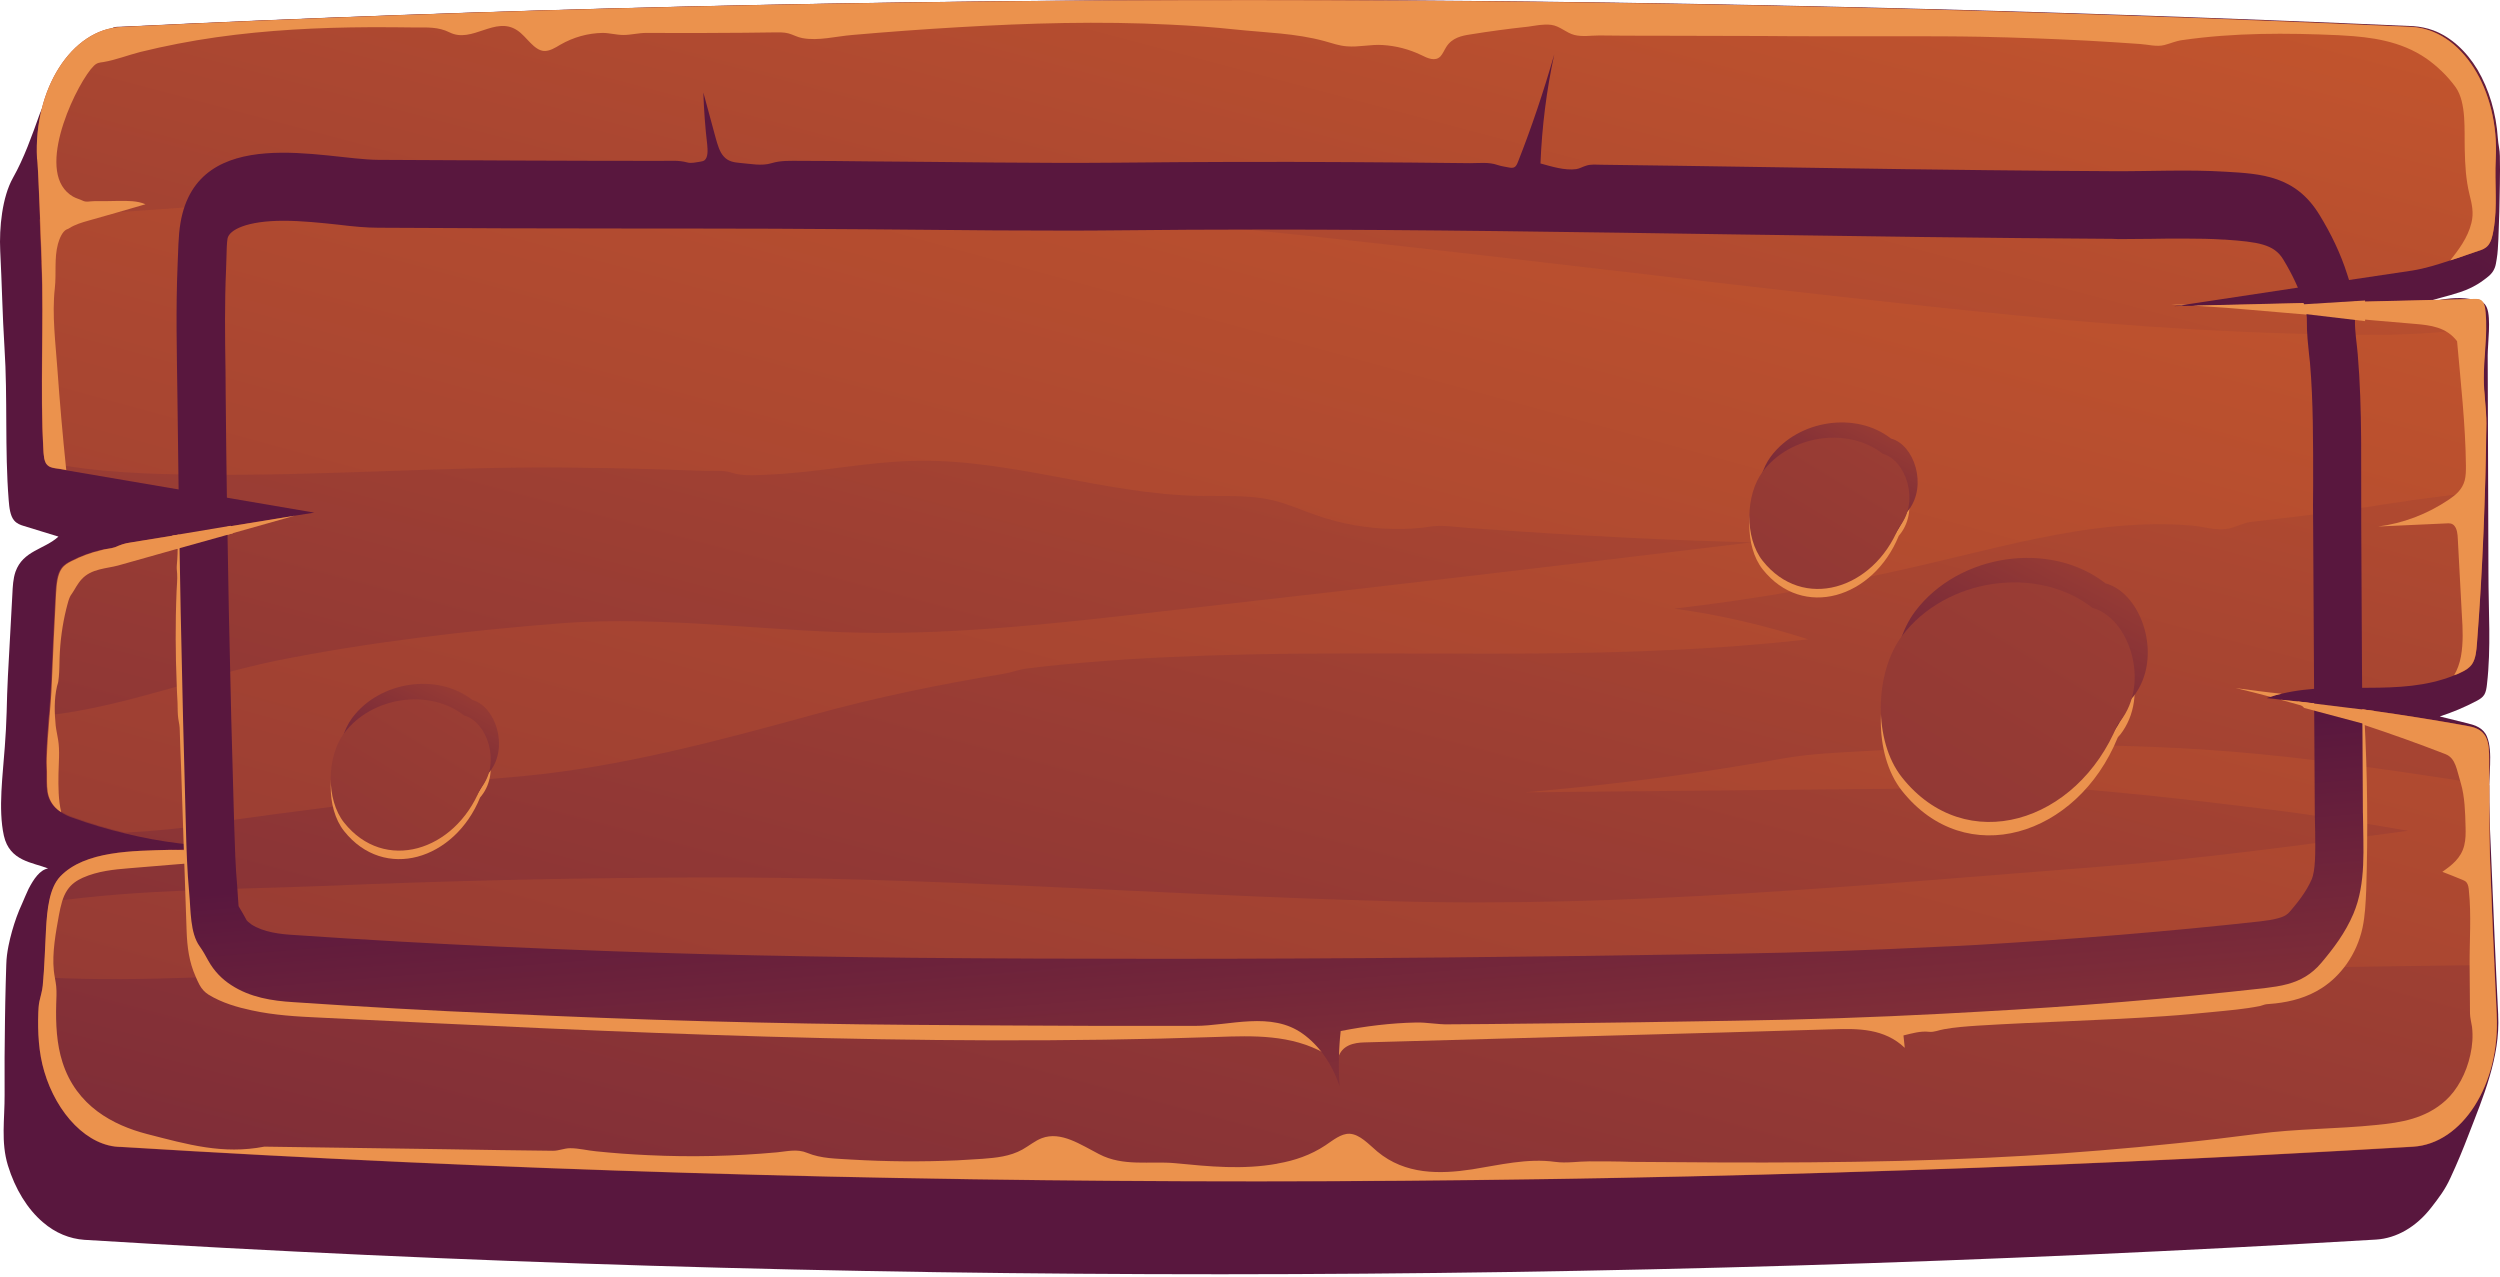 <svg fill="none" height="72" viewBox="0 0 141 72" width="141" xmlns="http://www.w3.org/2000/svg" xmlns:xlink="http://www.w3.org/1999/xlink"><linearGradient id="a"><stop offset="0" stop-color="#cf5c2b"/><stop offset="1" stop-color="#59173e"/></linearGradient><linearGradient id="b" gradientUnits="userSpaceOnUse" x1="108.116" x2="65.078" xlink:href="#a" y1="-106.292" y2="-23.551"/><linearGradient id="c" gradientUnits="userSpaceOnUse" x1="80.231" x2="37.837" xlink:href="#a" y1="-31.75" y2="127.986"/><linearGradient id="d" gradientUnits="userSpaceOnUse" x1="79.875" x2="25.624" xlink:href="#a" y1="-26.621" y2="171.304"/><linearGradient id="e" gradientUnits="userSpaceOnUse" x1="74.153" x2="70.439" xlink:href="#a" y1="90.451" y2="45.511"/><linearGradient id="f" gradientUnits="userSpaceOnUse" x1="119.431" x2="105.703" xlink:href="#a" y1="17.006" y2="43.224"/><linearGradient id="g" gradientUnits="userSpaceOnUse" x1="145.698" x2="30.581" xlink:href="#a" y1="-66.664" y2="124.164"/><linearGradient id="h" gradientUnits="userSpaceOnUse" x1="107.081" x2="98.422" xlink:href="#a" y1="14.7" y2="31.237"/><linearGradient id="i" gradientUnits="userSpaceOnUse" x1="123.652" x2="51.043" xlink:href="#a" y1="-38.074" y2="82.29"/><linearGradient id="j" gradientUnits="userSpaceOnUse" x1="27.066" x2="18.407" xlink:href="#a" y1="29.452" y2="45.988"/><linearGradient id="k" gradientUnits="userSpaceOnUse" x1="43.637" x2="-28.973" xlink:href="#a" y1="-23.322" y2="97.042"/><path d="m140.899 57.248c-.073-1.484-.146-2.969-.208-4.454-.063-1.557-.136-3.129-.198-4.687-.041-1.062-.104-2.198-.125-3.304-.02-.917.25-2.431-.104-3.26-.208-.495-.665-.64-1.071-.742-.53-.131-1.06-.262-1.59-.393.717-.233 1.414-.524 2.1-.888.156-.087.312-.175.416-.349.093-.16.125-.378.145-.568.24-2.038.084-4.192.084-6.258-.011-2.096-.011-4.206-.021-6.302-.011-1.994-.011-4.003-.021-5.997 0-.655.198-2.096-.042-2.678-.187-.48-.634-.451-.977-.509-.353-.058-.707-.058-1.061-.029-.53.044-1.05.16-1.57.277.687-.262 1.394-.393 2.08-.626.447-.146.884-.349 1.3-.655.249-.189.52-.349.665-.713.062-.145.083-.335.114-.509.063-.364.073-.742.094-1.121.042-1.033.073-2.067.083-3.115.011-.524.011-1.048 0-1.572 0-.335-.093-.655-.114-1.004-.094-1.412-.499-2.765-1.144-3.857-.645-1.077-1.528-1.863-2.506-2.227-.364-.131-.728-.204-1.102-.233-43.961-1.936-87.048-2.009-129.2.029-.166.015-.343-.015-.509.044-.166.073-.333.16-.509.247-.343.175-.686.349-1.019.582-.645.437-1.248 1.019-1.664 1.834-.239.48-.406 1.019-.624 1.499-.114.247-.26.437-.354.699-.447 1.252-.894 2.518-1.518 3.624-.603 1.077-.78 2.795-.717 4.119.094 1.805.125 3.624.239 5.429.187 2.867.01 5.734.239 8.631.031.407.083.873.302 1.135.156.189.364.262.561.32.645.204 1.3.393 1.944.597-.801.728-1.996.786-2.423 1.98-.135.393-.156.83-.177 1.266-.073 1.543-.177 3.071-.25 4.599-.031.684-.062 1.383-.073 2.067-.021.655-.052 1.295-.104 1.95-.104 1.528-.385 3.508-.052 5.007.322 1.441 1.612 1.499 2.495 1.848-.468.073-.821.611-1.102 1.15-.135.277-.239.553-.364.83-.114.247-.218.495-.312.757-.187.524-.343 1.062-.457 1.63-.073.379-.114.67-.125 1.062-.01.349-.021.699-.031 1.048-.021.699-.031 1.397-.042 2.096-.021 1.397-.031 2.794-.021 4.192.01 1.353-.218 2.663.187 3.988.406 1.325 1.102 2.46 1.976 3.202.707.611 1.508.931 2.339.99 42.391 2.605 85.489 2.576 129.251-.015 1.155-.073 2.267-.713 3.12-1.819.405-.524.769-.99 1.071-1.659.374-.8.717-1.63 1.039-2.474.791-2.052 1.778-4.337 1.654-6.71z" fill="url(#b)"/><path d="m136.09 64.686c-43.773 2.576-86.861 2.62-129.251.015-1.882 0-3.639-1.892-4.346-4.264-.312-1.062-.374-2.212-.333-3.348.01-.204.021-.393.062-.597.062-.306.166-.568.187-.888.01-.175.031-.32.042-.495.073-.902.094-1.819.146-2.722.031-.509.073-1.033.177-1.528.114-.568.302-1.077.624-1.426 1.393-1.47 4.128-1.441 6.155-1.499.395-.015.759-.029 1.092-.058.884-.073 1.768-.102 2.651-.102-2.1-.015-4.19-.262-6.259-.771-.977-.233-1.955-.524-2.922-.873-.229-.073-.478-.189-.697-.335-.302-.189-.561-.466-.697-.873-.114-.349-.104-.757-.104-1.121.01-.364-.031-.742-.01-1.106.021-.786.094-1.543.146-2.314.052-.626.104-1.252.135-1.892.073-1.674.146-3.348.239-5.021.031-.509.073-1.062.322-1.412.156-.218.354-.32.551-.422.541-.277 1.092-.48 1.653-.611.291-.073.582-.073.832-.16.302-.131.53-.218.853-.262 3.088-.509 6.176-1.004 9.275-1.514.364-.058.738-.116 1.113-.175-4.658-.786-9.327-1.601-13.985-2.387-.208-.044-.406-.073-.613-.102-.187-.029-.385-.073-.509-.262-.01-.015-.021-.029-.031-.044-.094-.175-.104-.378-.125-.597-.208-3.522.031-7.161-.114-10.727-.01-.204-.052-1.194-.094-2.329-.052-1.645-.135-3.522-.166-3.522-.198-3.915 1.944-7.292 4.752-7.423 42.141-2.052 85.229-1.979 129.158 0 2.818.131 4.98 3.522 4.762 7.466-.073 1.339.114 2.634-.125 3.988-.052.32-.125.64-.301.859-.156.189-.364.262-.562.32-.53.175-1.06.364-1.591.538-.707.233-1.403.451-2.121.568-4.242.626-8.463 1.266-12.695 1.907-.114.015-.229.029-.343.044-.135.015-.271.044-.406.058.343-.015.676-.015 1.009-.015 5.303-.131 10.616-.247 15.929-.379.145 0 .312 0 .426.131.135.146.167.393.187.626.032.32.032.626.032.917-.011.946-.125 1.848-.125 2.809 0 .844.145 1.674.145 2.547-.01 1.252-.041 2.503-.072 3.77-.084 2.853-.229 5.749-.448 8.616-.031.422-.072.859-.27 1.164-.156.233-.385.364-.603.466-.135.073-.27.131-.416.175-3.119 1.252-6.53.262-9.732 1.033-.208.044-.426.102-.624.175-.073.015-.145.044-.208.073.26.029.52.044.78.087 3.504.349 6.998.844 10.481 1.47.405.073.863.175 1.102.64.187.349.187.83.187 1.266v1.441c0 1.456 0 2.911.052 4.366.062 1.921.146 3.842.239 5.778.042.946.083 1.892.135 2.824.188 3.901-1.944 7.263-4.731 7.437z" fill="url(#c)"/><path d="m140.224 23.918c-.01 1.252-.041 2.503-.073 3.77-1.798.233-3.556.422-5.282.699-.405.058-.8.117-1.206.189-1.487.218-2.973.422-4.46.597-.738.087-1.487.175-2.236.262-.478.058-.904.32-1.362.393-.644.102-1.351-.131-2.007-.189-.727-.058-1.455-.087-2.183-.073-1.456.029-2.922.175-4.367.408-2.911.466-5.781 1.237-8.672 1.907-4.626 1.077-9.274 1.907-13.953 2.445 2.547.349 5.074.931 7.559 1.732-.936.102-1.872.204-2.807.277-2.974.262-5.947.393-8.921.466-2.974.073-5.958.073-8.931.058-2.974 0-5.958-.015-8.931.015-2.974.044-5.947.131-8.921.32-1.487.102-2.974.218-4.45.378-.374.044-.738.087-1.113.131-.447.058-.884.233-1.341.306-3.546.582-7.091 1.31-10.595 2.271-5.448 1.499-10.928 2.969-16.47 3.493-.998.087-2.007.175-3.005.262-4.772 1.339-9.93 1.615-14.609 2.416-1.591.277-3.213.422-4.835.509-.977-.233-1.955-.524-2.922-.873-.229-.073-.478-.189-.697-.335-.302-.189-.561-.466-.697-.873-.114-.349-.104-.757-.104-1.121.01-.364-.031-.742-.01-1.106.021-.786.094-1.543.146-2.314 4.284-.495 8.682-2.227 12.799-3.071 5.292-1.062 10.689-1.688 16.023-2.11 6.041-.466 12.072.539 18.092.539 5.583 0 11.146-.684 16.698-1.31 10.824-1.223 21.627-2.489 32.43-3.799-2.35-.058-4.7-.145-7.05-.262-2.994-.146-5.989-.335-8.983-.553-.697-.044-1.414-.175-2.1-.073-.717.117-1.445.146-2.163.131-1.424-.029-2.849-.277-4.232-.757-.811-.277-1.622-.64-2.443-.844-1.393-.335-2.818-.233-4.242-.262-5.292-.102-10.502-2.052-15.794-1.979-1.393.015-2.776.175-4.159.349-1.466.189-2.942.379-4.419.437-.655.029-1.331.087-1.965-.117-.489-.16-1.05-.087-1.549-.102-.894-.029-1.788-.058-2.683-.087-1.788-.058-3.577-.087-5.375-.102-6.79-.044-13.559.48-20.348.407-2.89-.029-5.843-.117-8.703-.699-.01-.015-.021-.029-.031-.044-.094-.175-.104-.378-.125-.597-.208-3.522.031-7.161-.114-10.727-.01-.204-.052-1.193-.094-2.329 3.462-.422 6.946-.524 10.408-.873 6.779-.699 13.558-1.004 20.369-.961 13.486.087 26.94 1.295 40.384 2.722 13.454 1.426 26.878 3.187 40.332 4.526 6.8.669 13.611 1.092 20.421 1.092 1.996 0 4.013-.175 6.031-.378-.011.946-.125 1.848-.125 2.809.031.917.177 1.746.166 2.605zm.219 24.728c-.052-1.455-.052-2.911-.052-4.366-4.295-.655-8.599-1.325-12.914-1.746-7.403-.713-14.848-.597-22.261-.175-1.539.087-3.057.145-4.586.407-.738.131-1.476.262-2.214.378-2.963.495-5.927.888-8.9 1.208-1.154.116-2.319.233-3.483.335l9.015-.087c3.005-.029 6.01-.058 9.015-.087 1.497-.015 3.004-.029 4.502-.044.748-.015 1.497-.015 2.256-.029.312 0 .645.029.956-.073.188-.058.375-.16.562-.204.676-.146 1.424.044 2.1.102.749.058 1.487.117 2.236.175 1.487.131 2.984.277 4.471.422 2.35.247 4.689.524 7.028.815 2.558.32 5.095.742 7.643 1.179-5.781.771-11.552 1.572-17.343 2.023-13.33 1.033-26.66 2.329-40.01 1.95-13.163-.349-26.295-1.412-39.469-1.339-6.946.029-13.881.189-20.805.48-5.116.204-10.294.175-15.399.902-.104.48-.146 1.019-.177 1.528-.052.902-.073 1.819-.146 2.722 5.687.32 11.437-.218 17.114-.233 6.935-.015 13.87.073 20.805.306 13.143.437 26.275 1.456 39.407 1.776 13.371.335 26.711-1.004 40.051-1.95 6.883-.48 13.808-.495 20.691-.597h.146c-.094-1.936-.177-3.842-.239-5.778z" fill="url(#d)"/><g fill="#eb924d"><path d="m3.298 43.655c-.01.728-.01 1.47.156 2.154-.302-.189-.561-.466-.697-.873-.114-.349-.104-.757-.104-1.121.01-.364-.031-.742-.01-1.106.042-1.412.229-2.794.281-4.206.073-1.674.146-3.348.239-5.021.031-.509.073-1.062.322-1.412.156-.218.354-.32.551-.422.541-.277 1.092-.48 1.653-.611.26-.087.551-.087.801-.175.302-.131.53-.218.853-.262 3.088-.509 6.176-1.004 9.275-1.514-3.317.946-6.634 1.863-9.961 2.809-.645.175-1.508.175-2.048.771-.114.117-.208.262-.302.408-.083.131-.156.277-.25.407-.177.218-.239.568-.322.873-.218.888-.343 1.819-.374 2.751-.01.349-.01.713-.042 1.062-.01.087-.021.175-.031.262-.01.102-.052.175-.073.277-.166.713-.146 1.499-.073 2.227.031.262.094.524.135.786.104.626.031 1.295.021 1.936z"/><path d="m123.034 17.224c-.187-.015-.374-.029-.561-.043h.894c-.104 0-.219.029-.333.043z"/><path d="m126.094 38.808c.863.116 1.726.233 2.589.32-.208.044-.427.102-.624.175-.666-.175-1.331-.349-1.965-.495z"/><path d="m138.798 37.016c.135-.757.104-1.543.052-2.314-.073-1.426-.156-2.867-.229-4.294-.01-.277-.042-.582-.198-.757-.124-.146-.301-.146-.457-.131-1.289.058-2.568.116-3.837.175 1.383-.175 2.756-.684 4.003-1.528.364-.247.738-.553.874-1.062.072-.262.072-.553.072-.844-.02-2.256-.301-4.774-.499-7.015-.603-.8-1.507-.902-2.339-.975-3.348-.291-6.707-.568-10.044-.859-.801-.073-1.695-.117-2.548-.175 5.303-.131 10.616-.247 15.929-.378.146 0 .312 0 .427.131.135.145.166.393.187.626.114 1.281-.104 2.46-.104 3.726 0 .844.146 1.674.146 2.547-.052 4.046-.208 8.267-.531 12.386-.031.422-.073.859-.27 1.164-.156.233-.385.364-.603.466-.135.073-.27.131-.416.175.177-.291.312-.669.385-1.062z"/><path d="m2.357 14.779c-.021-.48-.208-5.836-.27-5.836-.198-3.915 1.944-7.292 4.752-7.423 42.141-2.052 85.229-1.979 129.158 0 2.818.131 4.98 3.522 4.762 7.466-.073 1.339.114 2.634-.125 3.988-.052.32-.125.64-.301.859-.156.189-.364.262-.562.32-.53.175-1.05.378-1.58.538.457-.582.988-1.266 1.195-2.11.146-.568.032-1.062-.103-1.601-.208-.844-.25-1.645-.271-2.533-.031-1.092.104-2.649-.509-3.522-.468-.655-1.082-1.223-1.664-1.63-1.445-.99-3.119-1.208-4.71-1.295-.083 0-.156-.015-.239-.015-2.932-.131-5.875-.146-8.807.277-.353.044-.665.189-1.008.277-.427.116-.936-.029-1.373-.058-.998-.073-1.986-.131-2.984-.189-1.986-.102-3.982-.175-5.979-.218-1.497-.029-2.984-.029-4.481-.029-.468 0-.946 0-1.414 0-.905 0-1.809 0-2.724 0-1.258 0-2.516 0-3.775-.015-.062 0-.125 0-.177 0-1.996 0-3.982-.015-5.979-.015-.998 0-1.996 0-2.984-.015-.458 0-.967.087-1.414-.029-.458-.116-.821-.509-1.3-.568-.437-.058-.884.044-1.31.102-1.092.116-2.173.262-3.254.437-.489.073-1.029.189-1.352.699-.114.175-.198.393-.333.539-.301.306-.728.102-1.081-.073-.697-.335-1.435-.524-2.183-.568-.676-.044-1.341.131-2.017.073-.426-.029-.832-.175-1.248-.291-1.643-.451-3.358-.48-5.012-.655-1.227-.131-2.464-.218-3.701-.277-3.982-.204-7.975-.087-11.947.146-1.996.116-3.982.262-5.979.437-.915.073-1.923.349-2.828.175-.26-.044-.509-.189-.769-.262-.27-.073-.541-.058-.821-.058-1.102.015-2.215.029-3.317.029-1.289.015-2.589 0-3.889 0-.437 0-.863.116-1.289.116-.395 0-.78-.116-1.175-.116-.821.015-1.632.233-2.391.669-.291.175-.593.364-.915.349-.582-.044-.977-.815-1.508-1.164-1.248-.83-2.537.757-3.816.116-.634-.32-1.279-.277-1.955-.277-.853-.015-1.705-.015-2.558-.015-2.89.015-5.781.16-8.651.568-1.435.204-2.859.48-4.284.83-.686.175-1.383.451-2.08.568-.198.029-.354.029-.541.218-.853.83-3.192 5.472-1.518 7.103.104.102.218.189.343.262.177.102.364.146.551.233.187.102.426.029.624.029.478 0 .957 0 1.424-.015.509 0 1.019-.015 1.497.189-1.081.32-2.163.626-3.244.931-.354.102-.707.204-1.04.408-.052.044-.114.058-.177.087-.229.116-.395.509-.478.815-.218.8-.083 1.674-.177 2.503-.166 1.485.042 3.086.146 4.556.135 1.892.302 3.799.499 5.691-.208-.044-.406-.073-.613-.102-.198-.029-.406-.073-.541-.291-.094-.175-.104-.379-.125-.597-.208-3.551.031-7.19-.104-10.741z"/><path d="m140.815 57.248c-.145-2.867-.27-5.734-.374-8.602-.063-1.936-.052-3.872-.052-5.807 0-.437-.011-.902-.187-1.266-.239-.466-.697-.568-1.102-.64-3.484-.626-6.977-1.121-10.481-1.47 3.119.844 6.342 1.921 9.306 3.071.582.233.624.859.863 1.63.228.771.249 1.645.27 2.474.01.349.01.699-.073 1.033-.177.742-.738 1.15-1.237 1.499.374.146.749.291 1.133.451.094.044.187.073.25.175.073.102.104.277.114.437.146 1.383.031 2.838.042 4.235.01.902.01 1.805.021 2.707.01.247.072.48.114.742.062.524.021 1.062-.094 1.572-.228 1.048-.738 1.98-1.393 2.576-1.133 1.033-2.547 1.252-3.899 1.383-2.256.233-4.523.204-6.769.509-.748.087-1.487.189-2.235.277-1.487.175-2.984.32-4.471.466-2.818.262-5.646.466-8.464.597-6.675.32-13.361.291-20.046.233-.801-.029-1.612-.029-2.412-.029-.655 0-1.279.117-1.924.029-1.57-.218-3.13.175-4.689.422-1.82.277-3.774.306-5.344-1.004-.499-.422-.988-.975-1.57-1.004-.478-.015-.925.364-1.362.655-.832.553-1.747.859-2.662 1.019-.021 0-.031 0-.052.015-1.944.349-3.816.16-5.76-.029-1.424-.131-2.922.204-4.284-.509-1.05-.538-2.152-1.31-3.234-.902-.385.146-.728.437-1.092.64-.707.393-1.487.466-2.246.524-.478.029-.957.058-1.435.087-1.986.087-3.982.073-5.968-.044-.832-.058-1.684-.044-2.495-.379-.561-.233-1.113-.087-1.695-.029-2.412.218-4.835.277-7.258.16-.988-.044-1.976-.116-2.953-.218-.478-.044-.977-.175-1.456-.175-.333 0-.634.145-.967.145-2.007-.015-4.003-.058-6.01-.087-3.421-.044-6.852-.102-10.273-.146-2.339.451-4.304-.116-6.623-.713-1.903-.495-3.972-1.572-4.762-4.046-.333-1.033-.385-2.183-.354-3.289.01-.335.031-.655 0-.99-.031-.306-.104-.582-.135-.888-.104-1.004.114-2.169.291-3.144.094-.495.208-1.019.468-1.397.229-.349.551-.553.873-.699.853-.378 1.757-.466 2.651-.538 1.289-.102 2.579-.218 3.868-.32.26-.015.52-.044.78-.058-.031-.175-.052-.349-.052-.539l.01-.073c-.79-.029-1.58-.029-2.371-.044-2.038.058-4.762.044-6.155 1.499-.624.655-.738 1.863-.801 2.94-.062 1.062-.083 2.154-.187 3.217-.031.32-.125.582-.187.888-.042.204-.052.393-.062.597-.042 1.15.021 2.3.333 3.348.697 2.387 2.454 4.264 4.346 4.264 42.391 2.605 85.478 2.576 129.252-.015 2.786-.16 4.918-3.522 4.72-7.423z"/><path d="m9.91 36.1c0 .786.021 1.587.052 2.372.01.393.031.786.052 1.179.01.291 0 .611.042.888.042.233.083.437.083.684.021.669.042 1.354.073 2.023.042 1.353.094 2.692.135 4.046.062 1.732.114 3.449.177 5.181.031.961.146 1.79.509 2.605.073.16.135.32.218.466.135.247.302.422.509.553.759.466 1.622.713 2.443.888 1.268.277 2.547.349 3.826.407 16.855.83 33.73 1.674 50.594 1.092 2.059-.073 4.19-.146 6.103.931-.873-2.183-2.984-2.503-4.772-2.562-18.736-.597-37.483-1.266-56.157-3.449-.509-.058-1.071-.146-1.435-.669-.26-.364-.364-.888-.447-1.383-.957-5.4-1.144-11.061-.561-16.563.031-.335.104-.699.094-1.033-.01-.349-.042-.699-.042-1.062-.01-.728.01-1.47.062-2.198-.073-.175-.25-.175-.385-.146-.353.058-.707.102-1.071.16.021.48 0 .931-.042 1.412-.01.16.01.277.021.437.021.32-.021.655-.031.961-.021.466-.031.946-.042 1.412 0 .451-.01.917-.01 1.368z"/><path d="m75.466 59.68c.208-.742.905-.873 1.476-.888 4.544-.131 9.077-.247 13.621-.378 4.284-.116 8.578-.233 12.862-.364 1.383-.044 2.859-.044 4.003 1.048-.021-.233-.052-.466-.073-.699.489-.117.957-.262 1.456-.204.27.029.551-.102.821-.145.634-.117 1.279-.16 1.913-.204 3.525-.218 7.06-.291 10.595-.538.895-.058 1.778-.146 2.673-.233.883-.087 1.777-.16 2.651-.335.125-.029.239-.087.364-.102.166-.015.333-.029.499-.044.894-.102 1.799-.335 2.63-.873 1.04-.67 1.955-1.863 2.288-3.391.145-.684.177-1.397.208-2.11.104-3.26.073-6.535-.104-9.781-.114-.16-.406.131-.447.364-.426 2.372-.749 4.774-.957 7.19-.125 1.441-.229 2.969-.863 4.104-.696 1.237-1.861 1.732-2.963 2.081-5.854 1.892-11.905 2.081-17.905 2.256-5.594.16-11.187.335-16.771.495-4.658-.218-9.431.815-14.057.116-1.3-.204-2.61-.524-3.909-.262-.094.015-.198.044-.27.146-.052.073-.062.175-.083.277-.156.757.094 1.717.343 2.474z"/></g><path d="m133.267 45.867c-.01-2.765-.031-5.531-.052-8.311-.01-2.663-.031-5.312-.041-7.976-.021-3.202.072-6.433-.198-9.606-.052-.626-.166-1.266-.156-1.892.011-.946-.125-1.674-.426-2.576-.385-1.223-.936-2.343-1.56-3.362-1.351-2.241-3.296-2.343-5.323-2.46-2.132-.131-4.253-.015-6.374-.029-2.371-.015-4.752-.029-7.122-.058-2.891-.029-5.771-.073-8.662-.116-2.89-.044-5.781-.087-8.671-.131-1.445-.015-2.89-.044-4.336-.058-.301 0-.613-.044-.905.058-.187.058-.353.16-.541.189-.645.087-1.383-.146-2.017-.32.083-2.081.343-4.148.78-6.157-.593 2.067-1.268 4.09-2.038 6.04-.052.131-.104.262-.198.32s-.208.044-.301.029c-.218-.044-.447-.073-.665-.146-.499-.175-1.029-.102-1.549-.102-2.236-.029-4.461-.044-6.696-.058-4.388-.029-8.776-.015-13.153.029-4.7.044-9.399-.044-14.11-.073-1.279-.015-2.558-.029-3.826-.029-.551 0-1.081-.029-1.612.131-.551.175-1.227.029-1.788-.015-.312-.029-.645-.073-.894-.349-.25-.262-.364-.684-.478-1.092-.229-.844-.458-1.688-.686-2.532.031.99.104 1.965.218 2.94.031.32.052.728-.156.888-.062.044-.145.058-.218.073-.249.029-.509.116-.759.044-.478-.131-.957-.087-1.445-.087-5.344 0-10.668-.029-15.991-.058-2.984-.015-10.158-2.14-11.136 3.537-.135.786-.125 1.601-.166 2.416-.104 2.445-.042 4.905-.01 7.364.083 8.107.25 16.214.478 24.306.031 1.237.073 2.489.187 3.726.094.975.042 2.256.593 3.013.187.262.322.509.489.815.333.597.79 1.048 1.289 1.368 1.071.699 2.308.888 3.494.961 3.868.262 7.725.48 11.583.64 3.889.175 7.767.335 11.656.437 3.889.102 7.767.175 11.656.204 3.525.029 7.05.044 10.574.058h5.396c1.944 0 4.294-.844 6.083.451.894.64 1.643 1.674 2.069 2.954-.073-1.033-.052-2.081.062-3.115 1.414-.277 2.828-.451 4.253-.48.614-.015 1.206.116 1.82.102.717 0 1.445-.015 2.163-.015 2.89-.029 5.781-.058 8.671-.102 1.788-.029 3.577-.058 5.376-.087 3.888-.058 7.767-.189 11.655-.393.697-.044 1.404-.073 2.101-.116 5.354-.291 10.709-.728 16.054-1.325.457-.058.894-.116 1.32-.233.686-.189 1.331-.524 1.892-1.193.687-.815 1.352-1.688 1.81-2.765.738-1.732.551-3.711.54-5.676zm-2.901 3.755c-.28.655-.8 1.31-1.227 1.805-.104.116-.26.262-.665.364-.302.087-.655.131-1.009.175-5.126.568-10.491 1.004-15.939 1.325-.697.044-1.383.073-2.08.102-4.075.204-7.86.335-11.582.393-11.053.189-21.939.291-32.378.291-4.679 0-9.358-.015-14.047-.058-3.847-.044-7.767-.102-11.614-.204s-7.756-.247-11.614-.422c-3.857-.175-7.746-.393-11.552-.655-.842-.044-1.799-.16-2.475-.597-.166-.117-.25-.204-.27-.233-.125-.233-.281-.509-.458-.8-.01-.145-.021-.306-.031-.437-.021-.262-.031-.509-.052-.757-.094-1.048-.125-2.125-.166-3.42-.239-8.005-.406-16.155-.478-24.204l-.01-1.368c-.031-1.994-.052-3.872.031-5.72.01-.204.01-.422.021-.655.01-.451.021-.859.062-1.092.094-.495 1.092-1.004 3.161-1.004 1.019 0 2.111.117 3.067.218.821.102 1.601.175 2.267.175 4.752.029 9.514.044 14.276.044h2.672c3.556 0 7.112.015 10.678.044l3.431.029c2.506.029 5.022.044 7.528.044 1.05 0 2.111 0 3.182-.015 2.651-.029 5.292-.044 7.944-.044 8.973 0 18.123.145 26.961.277 6.935.102 14.12.204 21.148.247l.343.015c.624 0 1.227-.015 1.851-.015.603-.015 1.206-.015 1.799-.015.873 0 1.601.015 2.256.058h.073c1.903.131 2.787.262 3.306 1.121.531.873.895 1.674 1.144 2.445.187.597.187.757.187.99-.01.757.073 1.412.125 1.936.011.145.031.32.052.466.187 2.212.177 4.483.177 6.899-.011.757-.011 1.514 0 2.271l.093 16.243c.011.364.011.699.021 1.033.011 1.15.031 2.169-.208 2.707z" fill="url(#e)"/><g fill="#eb924d"><path d="m9.964 30.963 3.182-.888-.135-.422-3.296.553z"/><path d="m129.7 17.675 3.691.437v-1.164l-3.993.247z"/><path d="m129.959 39.929 4.086 1.092-.083-.917-4.388-.538z"/><path d="m118.012 35.038c-3.109-2.431-8.276-1.688-10.741 1.587-1.549 2.067-1.632 5.924 0 7.976 3.588 4.526 9.889 2.591 12.166-2.998.041-.058.083-.116.135-.16 1.736-2.198.499-5.851-1.56-6.404z"/></g><path d="m118.75 32.9c-3.108-2.431-8.276-1.688-10.74 1.586-1.55 2.067-1.633 5.924 0 7.976 3.587 4.527 9.888 2.591 12.165-2.998.041-.058.083-.116.135-.16 1.736-2.198.499-5.851-1.56-6.404z" fill="url(#f)"/><path d="m118.012 34.281c-3.109-2.431-8.276-1.688-10.741 1.587-1.549 2.067-1.632 5.924 0 7.976 3.588 4.527 9.889 2.591 12.166-2.998.041-.058.083-.116.135-.16 1.736-2.198.499-5.851-1.56-6.404z" fill="url(#g)"/><path d="m106.186 26.073c-1.966-1.543-5.22-1.062-6.769 1.004-.977 1.295-1.029 3.74 0 5.036 2.266 2.853 6.238 1.63 7.673-1.892.031-.029.052-.073.083-.102 1.092-1.397.312-3.697-.987-4.046z" fill="#eb924d"/><path d="m106.65 24.734c-1.965-1.543-5.219-1.062-6.768 1.004-.977 1.295-1.029 3.74 0 5.036 2.266 2.853 6.238 1.63 7.673-1.892.031-.029.052-.073.083-.102 1.092-1.412.312-3.711-.988-4.046z" fill="url(#h)"/><path d="m106.186 25.593c-1.966-1.543-5.22-1.062-6.769 1.004-.977 1.31-1.029 3.74 0 5.036 2.266 2.853 6.238 1.63 7.673-1.892.031-.029.052-.073.083-.102 1.092-1.397.312-3.697-.987-4.046z" fill="url(#i)"/><path d="m26.174 40.831c-1.965-1.543-5.22-1.062-6.769 1.004-.977 1.295-1.029 3.741 0 5.036 2.267 2.853 6.239 1.63 7.673-1.892.031-.029.052-.073.083-.102 1.092-1.397.312-3.697-.988-4.046z" fill="#eb924d"/><path d="m26.639 39.477c-1.965-1.543-5.22-1.062-6.769 1.004-.977 1.31-1.029 3.74 0 5.036 2.267 2.853 6.239 1.63 7.673-1.892.031-.029.052-.073.083-.102 1.092-1.397.312-3.697-.988-4.046z" fill="url(#j)"/><path d="m26.174 40.352c-1.965-1.543-5.22-1.062-6.769 1.004-.977 1.31-1.029 3.74 0 5.036 2.267 2.853 6.239 1.63 7.673-1.892.031-.029.052-.073.083-.102 1.092-1.397.312-3.697-.988-4.046z" fill="url(#k)"/></svg>